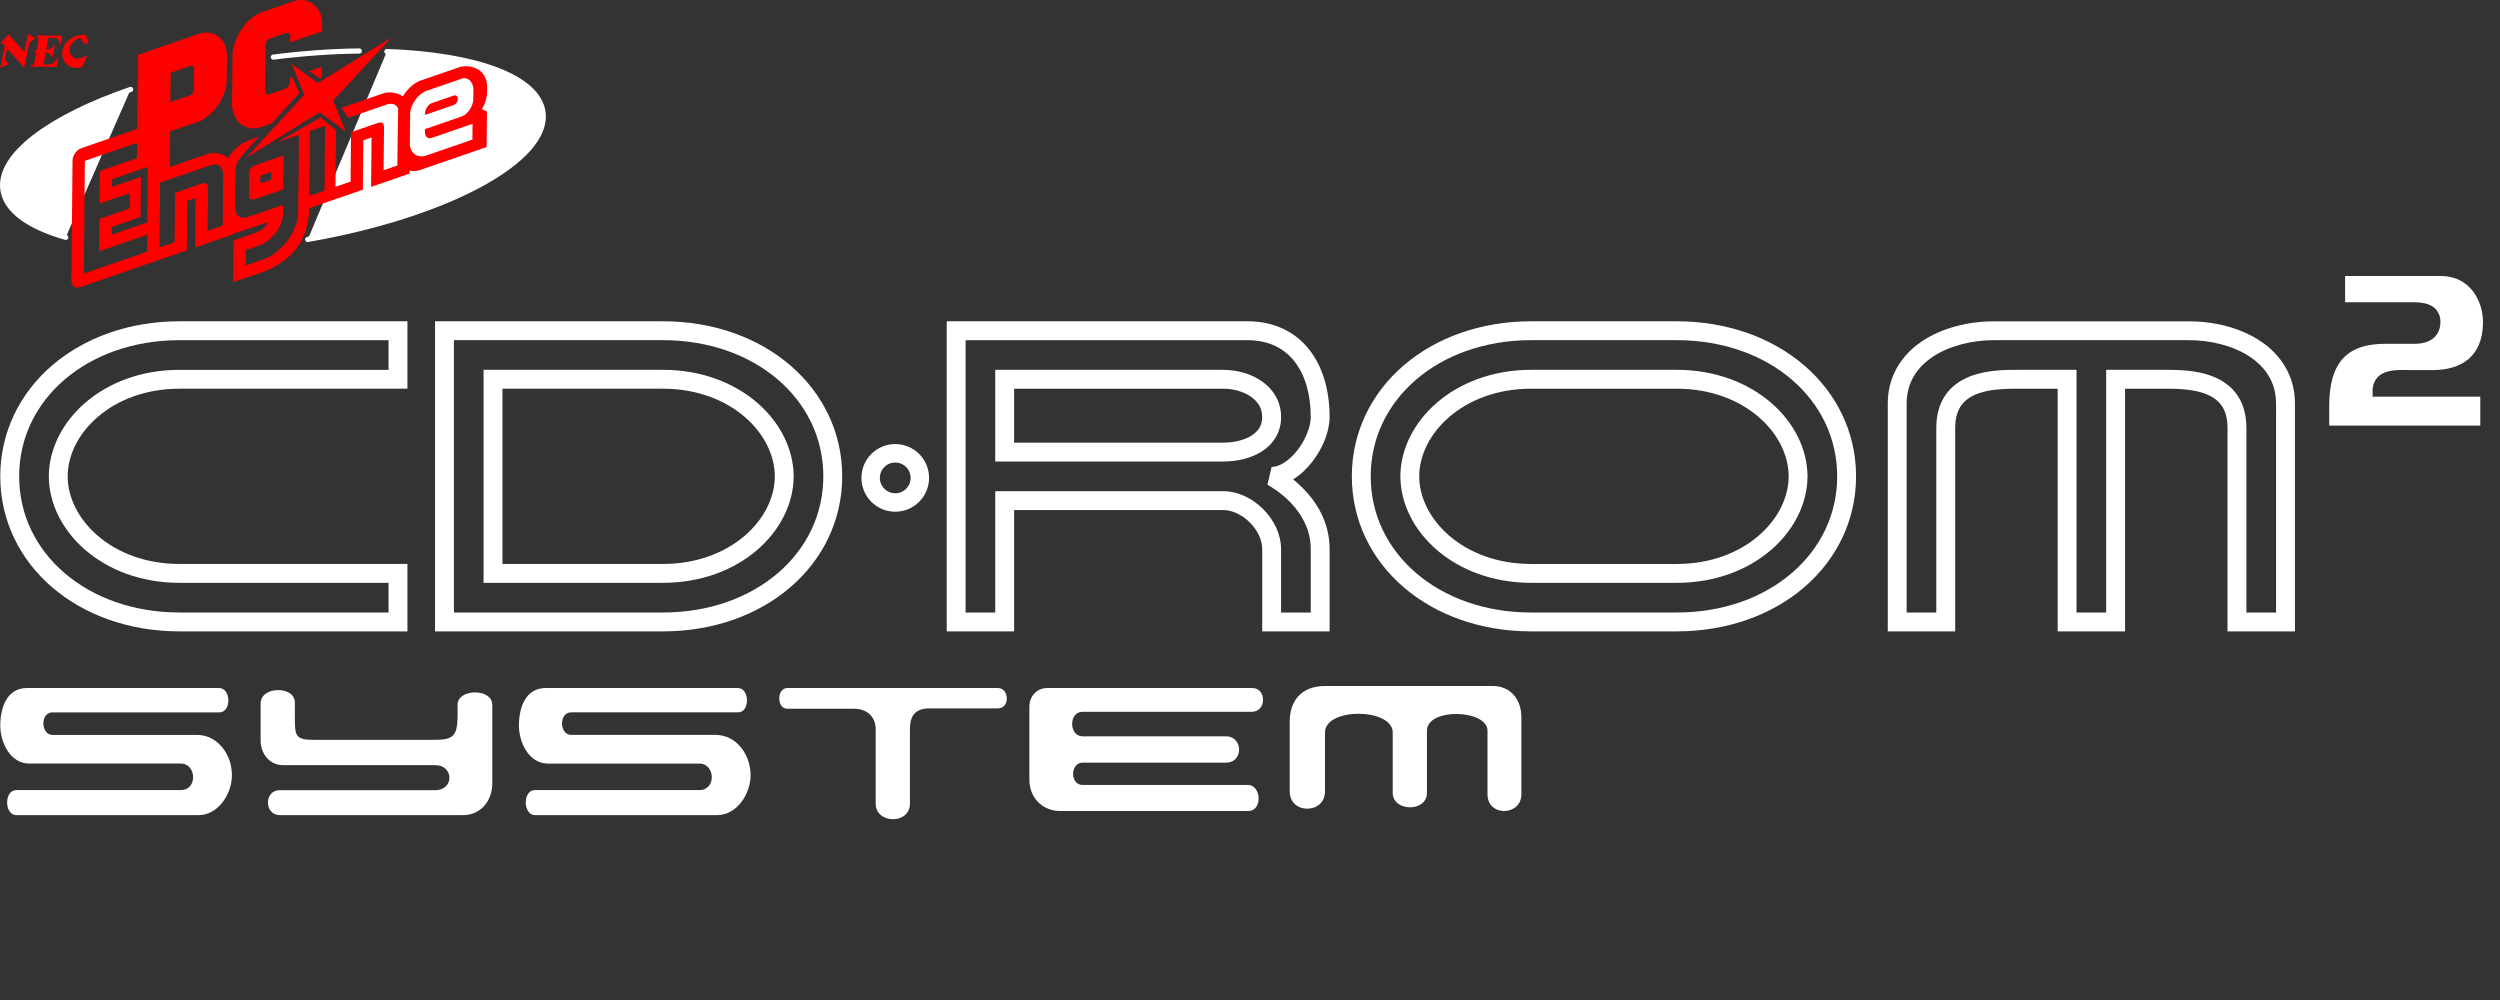 <?xml version="1.0" encoding="UTF-8" standalone="no"?>
<svg
   xmlns:dc="http://purl.org/dc/elements/1.1/"
   xmlns:cc="http://creativecommons.org/ns#"
   xmlns:rdf="http://www.w3.org/1999/02/22-rdf-syntax-ns#"
   xmlns:svg="http://www.w3.org/2000/svg"
   xmlns="http://www.w3.org/2000/svg"
   xmlns:sodipodi="http://sodipodi.sourceforge.net/DTD/sodipodi-0.dtd"
   xmlns:inkscape="http://www.inkscape.org/namespaces/inkscape"
   width="500"
   height="200"
   viewBox="0 0 500 200"
   version="1.1"
   id="svg44"
   sodipodi:docname="pce-cd.svg"
   inkscape:version="0.92.5 (2060ec1f9f, 2020-04-08)">
  <rect x="0" y="0" width="500" height="200" fill="#333333" stroke="none"/>
  <defs
     id="defs48" />
  <sodipodi:namedview
     pagecolor="#ffffff"
     bordercolor="#666666"
     borderopacity="1"
     objecttolerance="10"
     gridtolerance="10"
     guidetolerance="10"
     inkscape:pageopacity="0"
     inkscape:pageshadow="2"
     inkscape:window-width="1366"
     inkscape:window-height="740"
     id="namedview46"
     showgrid="false"
     inkscape:pagecheckerboard="true"
     inkscape:zoom="1.4030273"
     inkscape:cx="209.42062"
     inkscape:cy="49.968119"
     inkscape:window-x="0"
     inkscape:window-y="0"
     inkscape:window-maximized="1"
     inkscape:current-layer="svg44" />
  <title
     id="title2">mainlogo</title>
  <g
     id="Group-15"
     transform="translate(0.055,137.194)"
     style="fill:#ffffff;fill-rule:evenodd;stroke:none;stroke-width:1">
    <path
       d="M 43.756,0.41 H 5.363 C 1.43,0.41 0,4.134 0,7.923 0,11.292 2.002,15.517 5.792,15.517 H 36.105 c 3.146,0 3.432,5.303 0,5.303 H 3.218 c -2.499,0 -2.431,5.01 0,5.01 H 39.68 c 3.786,0 6.65,-4.082 6.65,-8.021 0,-3.939 -2.717,-8.021 -7.007,-8.021 h -28.883 c -2.356,0 -2.503,-4.508 0,-4.508 H 43.827 C 46.258,5.276 46.187,0.41 43.756,0.41 Z"
       id="Path"
       inkscape:connector-curvature="0" />
    <path
       d="m 52.07,3.477 v 7.483 c 0,2.57 1.812,4.872 4.435,4.872 h 30.473 c 3.767,0 3.836,5.013 0,5.013 H 55.889 c -3.195,0 -3.1,4.985 0,4.985 H 92.606 C 96.111,25.83 98.4,22.904 98.4,19.553 V 3.768 c 0,-3.334 -6.939,-3.286 -6.939,0 v 2.114 c 0,4.697 -1.24,4.893 -5.341,4.893 H 62.756 c -3.696,0 -3.839,-0.771 -3.839,-4.317 V 3.292 C 58.91,-0.07 52.07,0.002 52.07,3.477 Z"
       id="path5"
       inkscape:connector-curvature="0" />
    <path
       d="m 147.486,0.41 h -38.393 c -3.933,0 -5.363,3.723 -5.363,7.518 0,3.362 2.002,7.593 5.792,7.593 h 30.314 c 3.146,0 3.432,5.295 0,5.295 H 106.948 c -2.503,0 -2.431,5.015 0,5.015 h 36.463 c 3.79,0 6.65,-4.081 6.65,-8.026 0,-3.934 -2.717,-8.019 -7.007,-8.019 h -28.883 c -2.356,0 -2.503,-4.507 0,-4.507 h 33.388 C 149.985,5.275 149.917,0.41 147.486,0.41 Z"
       id="path7"
       inkscape:connector-curvature="0" />
    <path
       d="m 157.447,0.41 h 42.087 c 2.295,0 2.441,4.07 0,4.07 h -6.884 -6.815 c -3.367,0 -3.903,2.145 -3.903,4.178 V 23.545 c 0,4.209 -6.849,4.07 -6.849,0 V 8.624 c 0,-2.356 -1.646,-4.07 -4.302,-4.07 h -13.409 c -2.073,0 -2.144,-4.144 0.075,-4.144 z"
       id="path9"
       inkscape:connector-curvature="0" />
    <path
       d="M 250.414,0.41 H 209.41 c -2.278,0 -3.59,1.878 -3.59,3.642 v 14.669 c 0,3.608 2.563,6.289 6.21,6.289 h 37.526 c 2.993,0 2.634,-5.211 0,-5.211 H 216.458 c -2.563,0 -2.488,-4.466 0,-4.466 h 28.689 c 3.556,0 3.417,-5.263 0,-5.263 H 216.458 c -2.709,0 -2.848,-4.902 0,-4.902 h 33.814 C 253.336,5.171 253.262,0.41 250.414,0.41 Z"
       id="path11"
       inkscape:connector-curvature="0" />
    <path
       d="m 265.019,0.003 c -5.133,0 -7.129,3.309 -7.129,7.128 V 21.091 c 0,4.642 7.054,4.57 7.054,0 V 9.308 c 0,-5.067 13.545,-4.928 13.545,0 v 12.069 c 0,3.785 6.844,3.924 6.844,0 V 8.95 c 0,-4.642 12.112,-4.285 12.112,0 V 21.662 c 0,4.57 6.776,4.356 6.776,0 V 6.305 C 304.22,2.527 301.939,0 298.446,0 Z"
       id="path13"
       inkscape:connector-curvature="0" />
  </g>
  <path
     d="m 79.599,126.276 c 0,0 -21.679,0 -43.682,0 v 0 c -10.116,0 -19.054,-3.289 -25.498,-8.829 v 0 C 3.975,111.917 0.047,104.083 0.055,95.267 v 0 C 0.047,86.451 3.975,78.617 10.419,73.087 v 0 c 6.445,-5.54 15.384,-8.83 25.498,-8.83 v 0 c 16.502,0 43.682,0 43.682,0 v 0 h 1.888 v 13.483 h -1.888 c -16.502,0 -32.681,0 -43.682,0 v 0 c -6.856,0.001 -12.472,2.299 -16.364,5.641 v 0 c -3.895,3.349 -6.022,7.718 -6.016,11.887 v 0 c -0.006,4.167 2.121,8.536 6.016,11.885 v 0 c 3.893,3.343 9.508,5.64 16.364,5.641 v 0 c 16.502,0 43.682,0 43.682,0 v 0 1.888 -1.888 h 1.888 v 13.482 z M 12.879,75.949 c -5.689,4.905 -9.043,11.632 -9.05,19.318 v 0 c 0.007,7.686 3.362,14.413 9.05,19.318 v 0 c 5.69,4.894 13.738,7.915 23.037,7.915 v 0 c 18.142,0 36.064,0 41.795,0 v 0 -5.931 c -6.439,0 -27.903,0 -41.795,0 v 0 C 20.523,116.569 9.816,106.197 9.761,95.269 v 0 c 0.055,-10.93 10.762,-21.3 26.155,-21.301 v 0 c 10.582,0 25.953,0 41.795,0 v 0 -5.932 c -6.439,-0.001 -27.903,-0.001 -41.795,-0.001 v 0 c -9.299,-0.001 -17.347,3.022 -23.037,7.915 z"
     id="Shape"
     inkscape:connector-curvature="0"
     style="fill:#ffffff;fill-rule:nonzero;stroke:none;stroke-width:1" />
  <path
     d="m 306.23,126.276 c -10.116,0 -19.055,-3.288 -25.497,-8.829 v 0 c -6.446,-5.53 -10.373,-13.364 -10.365,-22.179 v 0 c -0.007,-8.817 3.919,-16.651 10.365,-22.181 v 0 c 6.442,-5.54 15.382,-8.829 25.497,-8.829 v 0 h 29.121 v 1.887 1.888 h -29.121 c -9.302,0 -17.348,3.022 -23.038,7.915 v 0 c -5.689,4.906 -9.043,11.632 -9.049,19.32 v 0 c 0.007,7.686 3.36,14.413 9.049,19.318 v 0 c 5.69,4.894 13.737,7.916 23.038,7.916 v 0 h 29.121 c 9.299,0 17.348,-3.022 23.037,-7.916 v 0 c 5.689,-4.905 9.044,-11.632 9.05,-19.318 v 0 c -0.007,-7.688 -3.362,-14.413 -9.05,-19.32 v 0 c -5.69,-4.893 -13.739,-7.915 -23.037,-7.915 v 0 -1.888 -1.887 c 10.114,0 19.054,3.289 25.498,8.829 v 0 c 6.444,5.53 10.37,13.364 10.364,22.181 v 0 c 0.006,8.815 -3.92,16.649 -10.364,22.179 v 0 c -6.444,5.541 -15.385,8.829 -25.498,8.829 v 0 z m 0,-9.707 c -15.392,-0.001 -26.102,-10.374 -26.157,-21.301 v 0 c 0.055,-10.93 10.765,-21.3 26.157,-21.302 v 0 h 29.121 c 15.392,0.003 26.099,10.374 26.155,21.302 v 0 c -0.055,10.929 -10.762,21.3 -26.155,21.301 v 0 -1.888 -1.887 c 6.855,-0.001 12.472,-2.298 16.363,-5.641 v 0 c 3.897,-3.348 6.023,-7.718 6.018,-11.885 v 0 c 0.006,-4.168 -2.122,-8.537 -6.018,-11.887 v 0 c -3.89,-3.342 -9.507,-5.64 -16.363,-5.641 v 0 h -29.121 c -6.857,0.001 -12.473,2.299 -16.365,5.641 v 0 c -3.895,3.349 -6.022,7.718 -6.017,11.887 v 0 c -0.006,4.167 2.122,8.537 6.017,11.885 v 0 c 3.892,3.343 9.507,5.64 16.365,5.641 v 0 h 29.121 v 1.887 1.888 z"
     id="path17"
     inkscape:connector-curvature="0"
     style="fill:#ffffff;fill-rule:nonzero;stroke:none;stroke-width:1" />
  <path
     d="m 104.549,126.276 c -8.858,0 -15.637,0 -15.652,0 v 0 h -1.888 V 64.257 h 1.888 c 0.012,0 5.419,0 13.589,0 v 0 c 8.17,0 19.091,0 30.091,0 v 0 1.889 1.887 c -11.001,-0.001 -21.921,-0.001 -30.091,0 v 0 c -5.307,-0.001 -9.45,-0.001 -11.703,-0.001 v 0 54.468 c 2.613,0.001 7.702,0.001 13.766,0.001 v 0 c 8.857,-0.001 19.778,-0.001 28.029,0 v 0 c 9.3,-0.001 17.348,-3.022 23.038,-7.916 v 0 c 5.69,-4.905 9.044,-11.632 9.049,-19.318 v 0 c -0.005,-7.686 -3.358,-14.413 -9.049,-19.318 v 0 c -5.689,-4.894 -13.738,-7.916 -23.038,-7.918 v 0 -1.886 -1.888 c 10.116,-0.001 19.056,3.289 25.497,8.829 v 0 c 6.448,5.53 10.374,13.364 10.366,22.181 v 0 c 0.007,8.815 -3.919,16.649 -10.366,22.179 v 0 c -6.442,5.54 -15.382,8.829 -25.497,8.829 v 0 c -8.251,0.001 -19.172,0.001 -28.029,0.001 z m -5.945,-9.707 h -1.888 V 73.965 h 1.888 c 10.786,0 23.24,0 33.974,0 v 0 c 15.395,0.001 26.101,10.373 26.156,21.301 v 0 c -0.055,10.93 -10.761,21.3 -26.156,21.301 v 0 -1.887 -1.888 c 6.856,-0.001 12.475,-2.298 16.364,-5.641 v 0 c 3.895,-3.349 6.022,-7.718 6.017,-11.885 v 0 c 0.005,-4.168 -2.122,-8.537 -6.017,-11.887 v 0 c -3.89,-3.342 -9.508,-5.64 -16.364,-5.641 v 0 c -10.113,0 -21.754,0 -32.087,0 v 0 35.054 c 13.417,0 23.552,0 32.087,0 v 0 1.888 1.887 c -8.931,0.001 -19.614,0.001 -33.974,0.001 z"
     id="path19"
     inkscape:connector-curvature="0"
     style="fill:#ffffff;fill-rule:nonzero;stroke:none;stroke-width:1" />
  <path
     d="m 252.442,126.276 v -1.887 c -0.002,0 -0.002,-9.708 0,-14.561 v 0 c 0.012,-1.786 -0.945,-3.813 -2.482,-5.339 v 0 c -1.526,-1.536 -3.553,-2.494 -5.339,-2.482 v 0 c -4.648,0 -27.114,0 -41.794,0 v 0 24.268 H 189.343 V 64.255 h 1.888 c 0.026,0 12.134,0 25.482,0 v 0 c 13.347,0 27.907,0 32.761,0 v 0 c 5.343,-0.024 9.66,2.163 12.409,5.715 v 0 c 2.761,3.542 4.036,8.272 4.039,13.432 v 0 c -0.026,3.045 -1.405,6.25 -3.427,8.905 v 0 c -1.091,1.396 -2.389,2.673 -3.877,3.565 v 0 c 0.604,0.487 1.25,1.05 1.899,1.7 v 0 c 2.636,2.629 5.406,6.739 5.406,12.256 v 0 c 0,9.708 0,14.561 0,14.561 v 0 1.887 h -13.482 z m 9.706,-3.774 c 0,-2.237 0,-6.461 0.002,-12.674 v 0 c -0.002,-3.934 -1.829,-6.953 -3.89,-9.161 v 0 c -2.049,-2.191 -4.29,-3.459 -4.71,-3.676 v 0 c -0.057,-0.029 -0.065,-0.034 -0.065,-0.034 v 0 l 0.844,-1.689 -0.844,1.689 0.844,-3.576 c 1.478,0.052 3.577,-1.261 5.18,-3.376 v 0 c 1.616,-2.064 2.667,-4.791 2.641,-6.6 v 0 c 0.002,-4.546 -1.149,-8.445 -3.242,-11.104 v 0 c -2.103,-2.649 -5.068,-4.24 -9.434,-4.266 v 0 c -8.561,0 -47.319,0 -56.354,0 v 0 54.469 h 5.931 V 98.235 h 1.888 c 14.561,0 38.827,0 43.682,0 v 0 c 3.066,0.013 5.894,1.483 8.009,3.585 v 0 c 2.105,2.114 3.572,4.943 3.585,8.01 v 0 c 0,3.523 0,9.604 0,12.674 v 0 h 5.932 z M 219.141,92.302 c -9.708,0 -18.183,0 -18.202,0 v 0 h -1.888 v -18.337 h 1.888 c 0.018,0 8.493,0 18.202,0 v 0 c 9.707,0 20.627,0 25.481,0 v 0 c 2.774,0.006 5.542,0.748 7.76,2.3 v 0 c 2.213,1.523 3.855,4.053 3.834,7.138 v 0 c 0.034,3.09 -1.676,5.561 -3.914,6.924 v 0 c -2.241,1.4 -4.978,1.968 -7.68,1.975 v 0 -1.888 -1.887 c 2.15,0.006 4.269,-0.503 5.668,-1.396 v 0 c 1.402,-0.929 2.121,-1.964 2.152,-3.728 v 0 c -0.021,-1.769 -0.806,-3.012 -2.232,-4.05 v 0 c -1.424,-1.012 -3.508,-1.617 -5.588,-1.613 v 0 c -4.854,0 -15.774,0 -25.481,0 v 0 c -6.958,0 -13.284,0 -16.315,0 v 0 10.787 c 3.031,0 9.355,0 16.315,0 v 0 c 9.707,0 20.627,0 25.481,0 v 0 1.887 1.888 c -4.855,0 -15.775,0 -25.481,0 z"
     id="path21"
     inkscape:connector-curvature="0"
     style="fill:#ffffff;fill-rule:nonzero;stroke:none;stroke-width:1" />
  <path
     d="m 445.505,126.276 v -1.887 c 0,0 0,-29.121 0,-38.829 v 0 c -0.005,-2.119 -0.508,-3.493 -1.234,-4.507 v 0 c -0.731,-1.009 -1.758,-1.718 -3.039,-2.234 v 0 c -2.556,-1.037 -5.991,-1.091 -8.398,-1.077 v 0 l -7.82,-0.001 V 126.277 H 411.532 V 77.742 h -7.82 c -1.812,-0.004 -4.184,0.009 -6.347,0.47 v 0 c -2.183,0.462 -4.013,1.338 -5.091,2.843 v 0 c -0.727,1.014 -1.229,2.387 -1.236,4.507 v 0 c 0,9.708 0,38.829 0,38.829 v 0 1.887 h -13.482 v -1.887 c 0,-14.561 0,-33.975 0,-43.682 v 0 c -0.025,-5.514 2.861,-9.833 6.908,-12.493 v 0 c 4.048,-2.688 9.23,-3.95 14.395,-3.956 v 0 c 4.852,-9.23e-4 33.976,-9.23e-4 38.829,0 v 0 c 5.164,0.006 10.344,1.268 14.393,3.956 v 0 c 4.047,2.66 6.934,6.979 6.908,12.493 v 0 45.569 h -13.482 z m 9.708,-3.774 V 80.708 c -0.027,-4.194 -1.994,-7.155 -5.228,-9.352 v 0 c -3.232,-2.166 -7.759,-3.328 -12.3,-3.323 v 0 c -4.855,0 -33.976,0 -38.829,0 v 0 c -4.544,-0.005 -9.07,1.157 -12.301,3.323 v 0 c -3.235,2.196 -5.202,5.156 -5.226,9.352 v 0 c 0,9.291 0,27.484 0,41.794 v 0 h 5.932 c -0.002,-6.608 -0.002,-28.727 0,-36.942 v 0 c -0.007,-2.736 0.704,-5 1.948,-6.716 v 0 c 1.244,-1.721 2.946,-2.831 4.699,-3.53 v 0 c 3.512,-1.389 7.357,-1.336 9.801,-1.348 v 0 h 9.707 v 1.887 -1.887 h 1.888 v 48.536 h 5.931 V 73.966 h 11.598 c 1.825,0.001 4.458,-0.011 7.13,0.551 v 0 c 2.651,0.562 5.486,1.736 7.366,4.327 v 0 c 1.246,1.716 1.957,3.98 1.95,6.716 v 0 c 0,8.215 0,30.334 0,36.942 v 0 z"
     id="path23"
     inkscape:connector-curvature="0"
     style="fill:#ffffff;fill-rule:nonzero;stroke:none;stroke-width:1" />
  <path
     d="m 488.118,55.194 0.337,0.007 c 2.77,0.098 4.692,1.264 6.045,2.942 v 0 l 0.215,0.281 c 1.254,1.713 1.885,3.933 1.88,5.976 v 0 l -0.005,0.369 c -0.08,3.28 -1.127,5.482 -2.78,6.949 v 0 l -0.229,0.194 c -1.709,1.394 -4.129,2.106 -7.057,2.106 v 0 h -3.614 l -0.423,-0.003 c -0.575,-0.007 -1.188,-0.024 -1.813,-0.024 v 0 l -0.337,0.003 c -1.239,0.017 -2.498,0.102 -3.634,0.618 v 0 l -0.163,0.074 c -1.186,0.579 -2.075,1.903 -2.024,3.571 v 0 1.075 h 21.542 v 5.791 h -30.213 v -3.685 l 10e-4,-0.385 c 0.024,-2.836 0.409,-5.908 1.85,-8.179 1.51,-2.353 4.057,-4.077 9.246,-4.11 v 0 h 6.052 l 0.282,-0.005 c 1.125,-0.039 2.236,-0.289 3.161,-0.941 v 0 l 0.165,-0.121 c 0.917,-0.715 1.503,-1.907 1.484,-3.298 v 0 l 1.4e-4,-0.217 c -0.041,-1.503 -0.953,-2.674 -2.044,-3.143 v 0 l -0.284,-0.121 c -1.048,-0.411 -2.167,-0.465 -3.177,-0.471 v 0 h -13.559 v -5.253 z"
     id="Combined-Shape"
     inkscape:connector-curvature="0"
     style="fill:#ffffff;fill-rule:nonzero;stroke:none;stroke-width:1" />
  <circle
     id="Oval"
     cx="179.049"
     cy="95.579"
     r="4.92"
     style="fill:none;fill-rule:evenodd;stroke:#ffffff;stroke-width:3.69" />
  <path
     d="M 13.149,47.47 C 5.79,45.375 1.145,42.108 0.577,37.924 -0.364,31.026 10.004,23.413 26.131,17.884"
     id="path22"
     inkscape:connector-curvature="0"
     style="fill:#ffffff;fill-rule:evenodd;stroke:#ffffff;stroke-width:1.034;stroke-linecap:round;stroke-linejoin:round" />
  <path
     d="m 54.668,11.422 c 5.995,-0.764 11.785,-1.162 17.204,-1.226"
     id="path24"
     inkscape:connector-curvature="0"
     style="fill:#ff0000;fill-rule:evenodd;stroke:#ffffff;stroke-width:1.034;stroke-linecap:round;stroke-linejoin:round" />
  <path
     d="m 77.374,10.309 c 17.619,0.607 30.2,5.034 31.216,12.078 1.391,9.628 -19.322,20.686 -47.042,25.497"
     id="path26"
     inkscape:connector-curvature="0"
     style="fill:#ffffff;fill-rule:evenodd;stroke:#ffffff;stroke-width:1.034;stroke-linecap:round;stroke-linejoin:round" />
  <polyline
     id="path28"
     transform="matrix(0.985,-0.174,-0.174,-0.985,4.967,52.996)"
     points="66.408 21.617 80.062 32.025 64.025 25.624 59.518 30.314 60.955 23.814 47.301 13.407 63.338 19.81 67.845 15.119 66.408 21.617"
     style="fill:#ff0000;fill-rule:nonzero;stroke:none;stroke-width:1" />
  <path
     d="m 34.079,20.422 0.054,-5.868 3.85,-1.327 c 0.505,-0.174 0.823,0.075 0.816,0.642 l -0.036,4.016 c -0.006,0.568 -0.329,1.037 -0.834,1.21 z m 47.896,8.341 0.056,-6 c 0.018,-1.897 1.675,-4.05 3.31,-4.614 l 7.075,-2.437 c 1.192,-0.411 2.285,0.808 2.271,2.193 l -0.028,1.933 c -0.014,1.385 -1.132,3.051 -2.323,3.462 l -7.343,2.531 0.011,0.697 c -0.007,0.797 0.611,1.308 1.298,1.071 l 8.208,-2.834 -0.029,3.164 -9.259,3.19 c -1.635,0.564 -3.261,-0.457 -3.245,-2.356 z m -19.919,-2.59 2.958,-1.018 -0.121,12.97 -3.024,1.041 0.12,-12.968 0.068,-0.026 z m -17.514,18.965 -3.026,1.041 0.079,-8.422 c 0.011,-1.055 -0.357,-1.333 -1.315,-1.003 l -5.272,1.818 -0.091,9.881 -3.026,1.043 0.119,-12.97 0.071,-0.024 10.037,-3.459 c 1.518,-0.524 2.533,0.274 2.517,1.98 z m -15.094,1.815 -0.031,3.396 -12.651,4.359 0.207,-22.543 10.451,-3.601 -0.029,3.089 -7.425,2.56 -0.06,6.485 6.05,-2.085 -0.029,3.087 -6.05,2.085 -0.061,6.487 z m 0.023,-2.471 -7.151,2.464 0.014,-1.542 5.775,-1.991 0.075,-8.029 -5.775,1.991 0.013,-1.544 7.15,-2.464 z m 17.249,2.368 0.002,-0.27 c 0.205,-0.021 0.49,0.01 0.72,-0.068 l 5.948,-2.037 c -0.012,1.261 -1.57,1.85 -3.961,2.673 l -2.721,0.939 -0.078,8.337 3.575,-1.231 C 59.103,52.702 61.723,47.414 61.845,41.639 l 10.726,-3.697 0.091,-9.881 0.873,-0.301 c 0.956,-0.33 0.779,-0.482 0.771,0.573 l -0.084,9.041 7.7,-2.654 0.006,-0.6 c 0.644,0.158 1.36,0.129 2.078,-0.118 l 13.317,-4.589 0.065,-7.102 L 96.388,21.835 c 0.609,-1.047 1.012,-2.268 1.021,-3.234 l 0.025,-1.123 c -0.032,-4.177 -3.961,-4.595 -5.62,-4.022 l -7.642,2.633 c -1.353,0.467 -2.716,1.707 -3.604,3.189 -1.211,-0.84 -2.874,-0.956 -3.775,-0.646 l -8.507,2.932 1.362,1.993 7.674,-2.643 c 1.106,-0.382 1.946,-0.062 2.314,0.803 -0.042,0.254 -0.164,11.385 -0.164,11.385 l -2.751,0.948 0.078,-8.424 c 0.009,-1.055 -0.359,-1.331 -1.315,-1.001 l -5.272,1.818 -0.093,9.881 -3.024,1.043 0.104,-11.313 -3.094,-2.57 -8.632,4.958 4.247,-1.464 0.069,-0.022 -0.143,15.439 c -0.037,3.923 -3.449,8.268 -6.943,9.473 l -3.575,1.231 0.03,-3.089 2.72,-0.936 c 2.391,-0.825 4.726,-3.775 4.749,-6.434 l 0.016,-1.673 -7.082,2.44 c -1.518,0.524 -2.534,-0.276 -2.517,-1.98 l 0.067,-7.258 c 0.011,-1.29 0.607,-2.464 1.555,-3.186 l -0.016,-0.19 3.159,-3.457 -2.072,0.736 c -1.105,0.38 -3.061,1.603 -4.099,3.546 -1.225,-1.028 -3.079,-1.19 -4.048,-0.856 l -7.633,2.632 0.067,-7.104 5.569,-1.919 c 2.965,-1.021 5.734,-5.046 5.766,-8.373 l 0.044,-4.787 c 0.031,-3.329 -2.682,-5.464 -5.647,-4.443 L 27.586,10.962 27.449,25.785 16.243,29.648 c -0.948,0.327 -1.728,1.457 -1.737,2.522 L 14.284,56.104 c -0.009,1.065 0.752,1.665 1.701,1.338 l 21.383,-7.37 0.093,-9.882 0.87,-0.301 c 0.958,-0.328 0.782,-0.48 0.771,0.575 l -0.084,9.039 z m 38.303,-24.242 -0.003,0.375 5.721,-1.972 c 0.451,-0.156 0.821,-0.706 0.827,-1.231 0.004,-0.524 -0.358,-0.823 -0.809,-0.667 l -1.471,0.506 -2.344,0.809 -0.594,0.203 c -0.687,0.237 -1.32,1.18 -1.327,1.977 z m -35.178,12.307 -0.036,3.874 c -0.01,1.057 0.357,1.333 1.315,1.003 l 5.546,-1.911 0.063,-6.793 -5.547,1.91 c -0.958,0.33 -1.333,0.861 -1.342,1.918 z m 2.183,1.025 c 0.026,-0.983 0.401,-0.908 1.337,-1.23 l 0.871,-0.3 -0.015,1.543 -0.871,0.301 c -0.935,0.323 -1.314,0.655 -1.321,-0.314"
     id="path30"
     inkscape:connector-curvature="0"
     style="fill:#ff0000;fill-rule:nonzero;stroke:none;stroke-width:1" />
  <path
     d="m 59.865,18.617 -1.428,-3.182 -0.464,0.141 -0.008,0.848 c -0.005,0.588 -0.381,1.132 -0.903,1.313 l -3.163,1.089 c -0.522,0.18 -0.89,-0.109 -0.885,-0.697 l 0.085,-9.11 c 0.005,-0.586 0.381,-1.131 0.903,-1.311 l 3.163,-1.089 c 0.521,-0.181 0.89,0.109 0.884,0.695 l -0.012,1.16 6.395,-2.205 0.013,-1.389 c 0.032,-3.505 -2.73,-5.678 -5.853,-4.603 l -6.118,2.109 c -3.12,1.076 -5.942,5.173 -5.974,8.678 l -0.09,9.728 c -0.032,3.505 2.73,5.678 5.852,4.602 l 2.046,-0.703 5.555,-6.072"
     id="path32"
     inkscape:connector-curvature="0"
     style="fill:#ff0000;fill-rule:nonzero;stroke:none;stroke-width:1" />
  <path
     d="m 64.174,15.785 c 0.091,-0.493 0.178,-0.689 0.182,-1.178 l 0.012,-1.237 -2.545,0.878 2.35,1.537"
     id="path34"
     inkscape:connector-curvature="0"
     style="fill:#ff0000;fill-rule:nonzero;stroke:none;stroke-width:1" />
  <g
     id="Group-20"
     transform="translate(0.055,6.814)"
     style="fill:#ff0000;fill-rule:nonzero;stroke:none;stroke-width:1">
    <path
       d="M 7.101,0.304 H 12.382 L 12.031,2.31 c 0,0 -0.155,-1.088 -0.805,-1.514 C 11.065,0.721 10.651,0.726 9.615,0.726 L 9.21,3.119 C 10.036,3.313 10.952,2.055 10.952,2.055 l -0.527,2.782 c 0,0 -0.323,-1.26 -1.335,-1.218 L 8.641,6.094 c 1.474,0 1.446,-0.01 1.802,-0.228 C 10.786,5.656 11.589,4.622 11.619,4.477 L 11.291,6.551 H 5.953 C 5.992,6.275 6.513,6.245 6.745,6.087 L 7.182,3.679 C 7.147,3.464 6.725,3.65 6.639,3.465 6.711,3.267 7.136,3.397 7.259,3.254 L 7.702,0.812 C 7.623,0.627 7.101,0.536 7.101,0.304 Z"
       id="path35"
       inkscape:connector-curvature="0"
       style="fill:#ff0000" />
    <path
       d="M 17.063,0.116 C 17.296,0.595 17.483,1.122 17.653,1.666 17.33,1.791 16.882,1.995 16.882,1.995 L 16.032,0.814 C 15.147,0.744 13.95,2.063 13.86,2.887 c -0.106,0.975 0.5,1.938 1.451,2.02 0.99,0.086 2.176,-0.752 2.176,-0.752 L 16.398,6.551 C 14.154,7.349 12.494,5.884 12.409,4.155 12.278,1.517 14.666,0.063 17.063,0.116 Z"
       id="path37"
       inkscape:connector-curvature="0"
       style="fill:#ff0000" />
    <path
       d="M 4.792,3.577 5.559,0 7.019,0.897 5.852,1.585 4.794,6.742 1.382,2.902 0.915,5.28 1.745,5.965 0,6.742 0.848,2.726 C 0.94,2.119 0.52,1.911 0.151,1.785 L 1.646,0.063 Z"
       id="path39"
       inkscape:connector-curvature="0"
       style="fill:#ff0000" />
  </g>
</svg>
